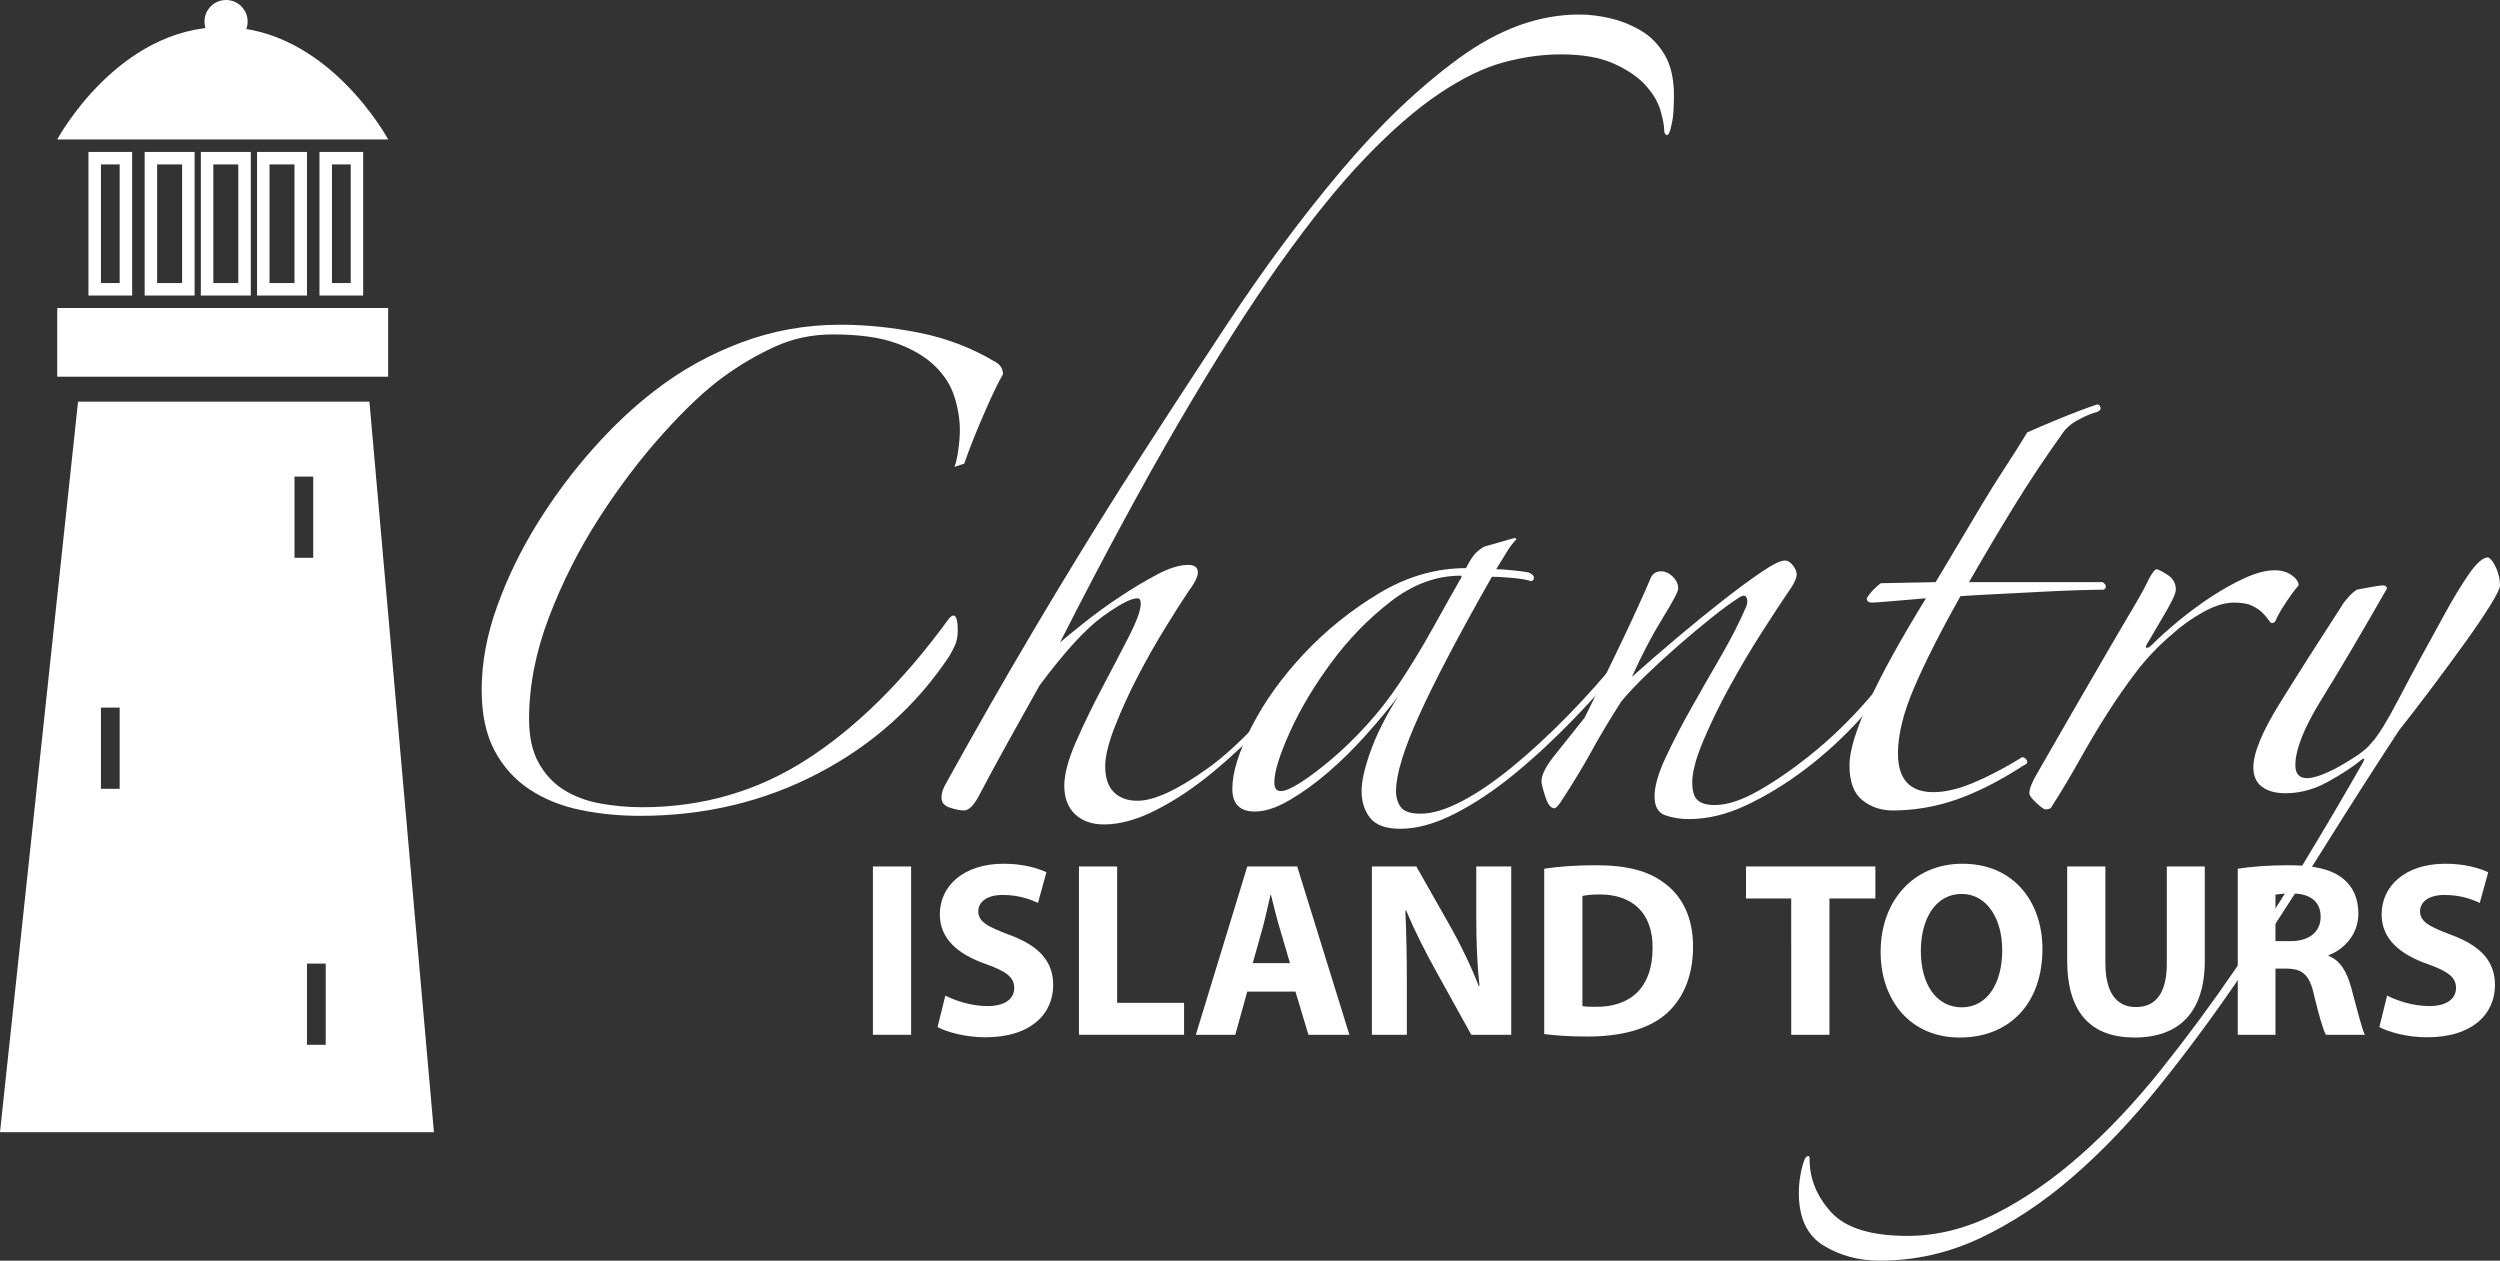 <?xml version="1.0" encoding="utf-8"?>
<!-- Generator: Adobe Illustrator 16.0.0, SVG Export Plug-In . SVG Version: 6.00 Build 0)  -->
<!DOCTYPE svg PUBLIC "-//W3C//DTD SVG 1.1//EN" "http://www.w3.org/Graphics/SVG/1.1/DTD/svg11.dtd">
<svg version="1.1" id="Layer_1" xmlns="http://www.w3.org/2000/svg" xmlns:xlink="http://www.w3.org/1999/xlink" x="0px" y="0px"
	 width="400.404px" height="201.91px" viewBox="157.833 140.666 400.404 201.91"
	 enable-background="new 157.833 140.666 400.404 201.91" xml:space="preserve">
<rect x="157.833" y="140.666" width="400.404" height="201.91" fill="#333333" stroke="none"/>
<g id="Layer_1_1_">
</g>
<g id="Layer_2">
	<g>
		<path fill="#FFFFFF" d="M310.703,215.444c0.229-0.574,0.431-1.466,0.604-2.674c0.174-1.208,0.26-2.27,0.26-3.191
			c0-1.725-0.289-3.507-0.862-5.348c-0.577-1.838-1.639-3.507-3.191-5.002c-1.552-1.493-3.623-2.701-6.209-3.623
			c-2.587-0.919-5.951-1.38-10.091-1.38c-3.337,0-6.442,0.663-9.315,1.983c-2.876,1.324-5.579,2.906-8.107,4.744
			c-2.876,2.07-6.124,5.118-9.747,9.142c-3.622,4.027-7.045,8.539-10.264,13.542c-3.221,5.002-5.895,10.293-8.021,15.87
			c-2.129,5.58-3.191,11.015-3.191,16.302c0,2.877,0.518,5.233,1.553,7.072c1.035,1.842,2.385,3.277,4.054,4.312
			c1.666,1.035,3.593,1.755,5.779,2.156c2.183,0.4,4.425,0.604,6.728,0.604c9.66,0,18.457-2.559,26.392-7.676
			c7.935-5.116,15.466-12.563,22.598-22.34c0.345-0.459,0.631-0.688,0.862-0.688c0.458,0,0.689,0.806,0.689,2.414
			c0,0.922-0.146,1.698-0.432,2.329c-0.288,0.634-0.604,1.236-0.949,1.812c-5.291,7.935-12.277,14.174-20.958,18.715
			c-8.685,4.545-18.199,6.813-28.549,6.813c-3.337,0-6.528-0.317-9.574-0.948c-3.048-0.634-5.752-1.726-8.107-3.277
			c-2.358-1.553-4.227-3.623-5.606-6.209c-1.38-2.588-2.07-5.836-2.07-9.746c0-4.369,0.833-8.854,2.501-13.455
			c1.666-4.6,3.822-9.027,6.469-13.283c2.644-4.253,5.606-8.221,8.884-11.903c3.278-3.679,6.582-6.784,9.919-9.315
			c4.14-3.218,8.738-5.779,13.8-7.676c5.059-1.897,10.35-2.846,15.87-2.846c4.14,0,8.366,0.431,12.679,1.294
			c4.312,0.862,8.307,2.388,11.989,4.571c0.919,0.461,1.38,1.151,1.38,2.07c-0.806,1.38-1.841,3.536-3.104,6.469
			c-1.268,2.933-2.303,5.55-3.105,7.849L310.703,215.444z"/>
		<path fill="#FFFFFF" d="M425.933,155.932c0,1.841-0.087,3.221-0.259,4.14c-0.173,0.922-0.346,1.553-0.518,1.896
			c-0.173,0.345-0.347,0.431-0.519,0.259c-0.173-0.172-0.259-0.372-0.259-0.604c0-0.803-0.202-1.897-0.604-3.278
			c-0.404-1.38-1.208-2.73-2.415-4.054c-1.208-1.32-2.906-2.472-5.089-3.45c-2.188-0.976-5.004-1.466-8.453-1.466
			c-2.991,0-6.066,0.431-9.229,1.293c-3.164,0.863-6.584,2.531-10.264,5.003c-3.683,2.474-7.619,5.895-11.815,10.264
			c-4.2,4.372-8.771,10.035-13.715,16.991c-4.945,6.959-10.323,15.412-16.128,25.357c-5.808,9.948-12.161,21.708-19.062,35.276
			c0.804-0.689,2.07-1.726,3.796-3.104c1.725-1.381,3.623-2.76,5.691-4.142c2.07-1.379,4.081-2.586,6.038-3.621
			c1.954-1.035,3.623-1.553,5.002-1.553c1.035,0,1.553,0.404,1.553,1.209c0,0.689-0.518,1.725-1.553,3.104
			c-0.922,1.379-2.129,3.278-3.623,5.692c-1.496,2.416-2.962,5.002-4.398,7.763c-1.439,2.761-2.674,5.464-3.708,8.108
			c-1.035,2.646-1.554,4.771-1.554,6.381c0,1.842,0.458,3.222,1.381,4.141c0.919,0.922,2.183,1.38,3.795,1.38
			c2.644,0,6.382-1.726,11.212-5.175c4.831-3.449,10.35-9.314,16.56-17.596c0.229-0.229,0.458-0.344,0.69-0.344
			c0.229,0,0.345,0.23,0.345,0.688c-2.188,3.104-4.744,6.211-7.677,9.315c-2.933,3.104-5.924,5.924-8.97,8.451
			c-3.049,2.531-6.098,4.571-9.144,6.124c-3.048,1.554-5.838,2.329-8.366,2.329c-1.957,0-3.509-0.548-4.656-1.64
			c-1.151-1.095-1.726-2.614-1.726-4.571c0-1.838,0.63-4.195,1.897-7.072c1.264-2.873,2.674-5.777,4.226-8.711
			c1.553-2.933,2.959-5.633,4.228-8.107c1.264-2.471,1.896-4.227,1.896-5.262c0-0.574-0.173-0.861-0.518-0.861
			c-1.035,0-2.906,0.979-5.606,2.933c-2.703,1.957-6.067,5.636-10.091,11.04c-1.612,2.876-3.277,5.864-5.002,8.971
			c-1.726,3.105-3.222,5.864-4.485,8.279c-0.922,1.841-1.784,2.76-2.587,2.76c-0.577,0-1.324-0.146-2.243-0.431
			c-0.922-0.289-1.38-0.833-1.38-1.64c0-0.573,0.172-1.207,0.519-1.897c4.829-8.737,9.544-16.989,14.145-24.754
			c4.598-7.763,9.255-15.379,13.972-22.855c5.521-8.625,11.24-17.423,17.164-26.393c5.921-8.97,11.989-17.134,18.199-24.495
			c6.21-7.358,12.506-13.369,18.889-18.026c6.384-4.657,12.792-6.986,19.233-6.986c1.609,0,3.277,0.202,5.003,0.604
			c1.725,0.404,3.363,1.064,4.916,1.984c1.553,0.922,2.816,2.215,3.795,3.881C425.441,151.131,425.933,153.288,425.933,155.932z"/>
		<path fill="#FFFFFF" d="M418.688,245.977c-2.646,3.222-5.55,6.469-8.712,9.746c-3.163,3.277-6.354,6.24-9.572,8.885
			c-3.223,2.646-6.412,4.772-9.574,6.383c-3.164,1.609-6.067,2.415-8.711,2.415c-2.302,0-3.911-0.577-4.83-1.726
			c-0.922-1.15-1.38-2.588-1.38-4.312c0-1.609,0.486-3.767,1.466-6.47c0.976-2.7,2.442-5.605,4.399-8.711
			c-1.496,1.957-3.223,4.026-5.176,6.209c-1.957,2.188-3.969,4.17-6.038,5.951c-2.068,1.785-4.14,3.278-6.21,4.485
			c-2.069,1.208-3.91,1.812-5.52,1.812c-2.416,0-3.623-1.207-3.623-3.623c0-2.644,1.035-5.979,3.105-10.004
			c2.068-4.024,4.855-7.906,8.364-11.645c3.509-3.736,7.504-6.957,11.989-9.66c4.485-2.701,9.143-4.054,13.973-4.054
			c0.574-1.148,1.093-1.954,1.554-2.415c0.458-0.458,0.919-0.803,1.38-1.035l4.83-1.38l0.345,0.172
			c-0.577,0.577-1.121,1.293-1.639,2.156c-0.519,0.862-1.064,1.754-1.64,2.674c0.574,0,1.438,0.06,2.587,0.172
			c1.148,0.116,2.012,0.231,2.589,0.345c0.573,0.231,0.861,0.518,0.861,0.862s-0.172,0.519-0.518,0.519
			c-0.689-0.229-1.726-0.402-3.104-0.519c-1.38-0.112-2.415-0.172-3.104-0.172c-5.291,9.315-9.172,16.706-11.645,22.166
			c-2.475,5.464-3.709,9.519-3.709,12.162c0,1.034,0.259,1.897,0.776,2.587s1.58,1.035,3.19,1.035c1.839,0,4.024-0.663,6.556-1.983
			c2.527-1.321,5.23-3.162,8.106-5.521c2.874-2.355,5.836-5.09,8.885-8.193c3.046-3.104,5.95-6.383,8.712-9.833
			c0.229-0.345,0.458-0.431,0.688-0.258C418.571,245.373,418.688,245.632,418.688,245.977z M391.777,232.867
			c-3.911,0-7.649,1.38-11.213,4.14c-3.566,2.761-6.729,6.011-9.487,9.746c-2.761,3.739-4.977,7.447-6.643,11.126
			c-1.668,3.682-2.501,6.383-2.501,8.107c0,0.922,0.346,1.381,1.035,1.381c0.69,0,1.752-0.459,3.19-1.381
			c1.438-0.92,3.076-2.155,4.917-3.709c1.838-1.553,3.708-3.363,5.605-5.435c1.897-2.069,3.649-4.312,5.262-6.727
			c1.839-2.761,3.623-5.693,5.348-8.798c1.725-3.105,3.277-5.865,4.657-8.28L391.777,232.867z"/>
		<path fill="#FFFFFF" d="M462.674,247.357c-2.068,2.875-4.458,5.777-7.158,8.711c-2.703,2.932-5.578,5.549-8.625,7.849
			c-3.049,2.302-6.152,4.199-9.314,5.692c-3.164,1.492-6.239,2.242-9.229,2.242c-1.38,0-2.646-0.203-3.795-0.604
			c-1.15-0.404-1.726-1.409-1.726-3.019c0-1.61,0.574-3.649,1.726-6.125c1.148-2.472,2.501-5.088,4.054-7.849
			c1.554-2.76,3.161-5.577,4.83-8.452c1.666-2.873,3.02-5.521,4.055-7.936c0.229-0.574,0.259-1.062,0.086-1.467
			c-0.172-0.4-0.547-0.432-1.121-0.086c-1.268,0.807-2.76,1.897-4.485,3.276c-1.725,1.381-3.479,2.847-5.261,4.399
			c-1.784,1.552-3.51,3.135-5.175,4.742c-1.669,1.612-3.021,3.05-4.054,4.312c-1.842,2.877-3.425,5.521-4.744,7.936
			c-1.323,2.416-2.962,5.119-4.916,8.107c-0.461,0.689-0.807,1.035-1.035,1.035c-0.577,0-1.064-0.631-1.466-1.896
			c-0.404-1.266-0.604-2.07-0.604-2.416c0-1.035,0.717-2.441,2.156-4.227c1.437-1.781,3.019-3.766,4.744-5.951
			c1.838-3.679,3.734-7.561,5.691-11.645c1.954-4.08,3.622-7.732,5.003-10.953c0.346-0.574,0.862-0.863,1.553-0.863
			c0.689,0,1.32,0.289,1.896,0.863c0.574,0.576,0.863,1.208,0.863,1.896c0,0.461-0.836,2.043-2.502,4.744
			c-1.668,2.703-3.308,5.838-4.916,9.401c2.184-1.954,4.571-4.024,7.159-6.21c2.587-2.184,5.059-4.196,7.417-6.038
			c2.354-1.838,4.426-3.363,6.21-4.571c1.781-1.208,3.019-1.812,3.709-1.812c0.458,0,0.89,0.26,1.294,0.777
			c0.401,0.518,0.604,1.008,0.604,1.465c0,0.461-0.288,1.151-0.861,2.07c-1.268,1.842-2.819,4.2-4.658,7.073
			c-1.841,2.876-3.595,5.838-5.261,8.884c-1.668,3.049-3.078,5.951-4.228,8.711s-1.725,4.946-1.725,6.557
			c0,1.379,0.285,2.328,0.862,2.846c0.573,0.518,1.492,0.775,2.76,0.775c1.954,0,4.254-0.746,6.899-2.242
			c2.645-1.492,5.374-3.363,8.193-5.605c2.817-2.242,5.49-4.742,8.021-7.504c2.528-2.76,4.6-5.404,6.211-7.936
			c0.229-0.346,0.573-0.432,1.034-0.26C463.305,246.236,463.248,246.667,462.674,247.357z"/>
		<path fill="#FFFFFF" d="M493.724,206.647c-0.921,0.232-1.956,0.663-3.104,1.293c-1.151,0.634-2.015,1.41-2.588,2.329
			c-2.646,3.682-5.204,7.533-7.677,11.557c-2.475,4.027-4.858,8.051-7.158,12.074h21.391c0.345,0.232,0.518,0.461,0.518,0.69
			c0,0.232-0.115,0.404-0.346,0.519c-0.922,0-2.302,0.029-4.14,0.086c-1.841,0.059-3.854,0.146-6.037,0.259
			c-2.187,0.116-4.429,0.231-6.728,0.345c-2.303,0.116-4.312,0.232-6.038,0.346c-3.222,5.752-5.692,10.639-7.417,14.662
			c-1.727,4.026-2.588,7.532-2.588,10.522c0,4.14,1.896,6.209,5.691,6.209c1.839,0,3.938-0.487,6.297-1.466
			c2.355-0.977,4.856-2.271,7.503-3.883c0.347-0.344,0.69-0.313,1.035,0.088c0.346,0.404,0.229,0.72-0.345,0.947
			c-3.911,2.531-7.533,4.373-10.867,5.521c-3.337,1.148-6.729,1.725-10.178,1.725c-1.842,0-3.45-0.547-4.83-1.639
			s-2.07-2.959-2.07-5.605c0-2.3,1.035-5.692,3.105-10.179c2.068-4.483,5.114-10.004,9.143-16.56
			c-1.38,0.115-3.078,0.259-5.089,0.431c-2.014,0.174-3.191,0.261-3.536,0.261c-0.577,0-0.862-0.229-0.862-0.69
			c0.458-0.804,1.207-1.609,2.242-2.415l8.797-0.172c1.035-1.725,2.185-3.649,3.45-5.779c1.266-2.126,2.528-4.253,3.795-6.382
			c1.266-2.126,2.56-4.197,3.882-6.21c1.32-2.011,2.501-3.881,3.536-5.606c1.265-0.574,3.02-1.321,5.262-2.243
			c2.242-0.919,4.227-1.666,5.95-2.242c0.229,0,0.402,0.146,0.519,0.431C494.354,206.159,494.183,206.418,493.724,206.647z"/>
		<path fill="#FFFFFF" d="M525.98,234.419c-0.689,0.806-1.409,1.784-2.156,2.933c-0.749,1.15-1.236,2.014-1.466,2.588
			c-0.116,0.345-0.346,0.518-0.69,0.518c-0.115,0-0.288-0.173-0.517-0.518c-0.232-0.347-0.549-0.717-0.949-1.121
			c-0.404-0.402-0.949-0.776-1.64-1.121c-0.689-0.346-1.669-0.518-2.933-0.518c-1.496,0-3.164,0.518-5.003,1.553
			c-1.841,1.035-3.449,2.186-4.829,3.449c-2.187,1.842-4.113,3.854-5.778,6.036c-1.669,2.188-3.25,4.459-4.743,6.814
			c-1.496,2.358-2.934,4.772-4.312,7.245c-1.381,2.474-2.876,4.976-4.485,7.504c-0.115,0.345-0.461,0.518-1.034,0.518
			c-0.231,0-0.721-0.346-1.466-1.035c-0.75-0.689-1.123-1.207-1.123-1.553c0-0.689,0.402-1.725,1.209-3.105
			c1.838-3.217,3.709-6.467,5.605-9.744c1.897-3.278,3.679-6.354,5.348-9.229c1.665-2.873,3.133-5.374,4.398-7.504
			c1.264-2.126,2.127-3.708,2.587-4.744c0.574-1.034,0.978-1.552,1.208-1.552c0.229,0,0.803,0.288,1.725,0.861
			c0.921,0.578,1.381,1.381,1.381,2.416c0,0.345-0.202,0.922-0.604,1.725c-0.404,0.807-0.862,1.639-1.38,2.502
			c-0.518,0.862-1.008,1.697-1.466,2.501c-0.461,0.806-0.808,1.38-1.035,1.726c-0.345,0.576-0.404,0.861-0.173,0.861
			c0.229,0,0.518-0.172,0.861-0.518c1.148-1.147,2.56-2.414,4.228-3.795c1.666-1.379,3.421-2.674,5.262-3.881
			c1.838-1.209,3.649-2.213,5.435-3.02c1.78-0.803,3.362-1.208,4.742-1.208c1.035,0,1.926,0.259,2.675,0.776
			C525.606,233.298,525.98,233.845,525.98,234.419z"/>
		<path fill="#FFFFFF" d="M523.91,267.712c-1.612,0-2.876-0.345-3.795-1.035c-0.922-0.688-1.38-1.725-1.38-3.104
			c0-2.3,1.405-5.72,4.226-10.265c2.817-4.541,6.237-9.92,10.265-16.129c0.458-0.574,0.832-1.006,1.121-1.294
			c0.285-0.286,0.604-0.544,0.948-0.776c0.574-0.112,1.352-0.258,2.329-0.431c0.976-0.172,1.579-0.259,1.812-0.259
			c0.458,0,0.689,0.172,0.689,0.518c-4.14,7.246-7.619,13.14-10.438,17.682c-2.818,4.544-4.226,8.081-4.226,10.607
			c0,1.381,0.631,2.07,1.897,2.07c0.573,0,1.319-0.173,2.241-0.518c0.919-0.346,1.897-0.803,2.934-1.381
			c1.035-0.573,2.011-1.178,2.933-1.812c0.919-0.631,1.609-1.233,2.07-1.812c1.034-1.034,2.558-3.478,4.57-7.332
			c2.011-3.852,4.455-8.364,7.331-13.541c1.381-2.527,2.675-4.656,3.882-6.381c1.208-1.726,2.213-2.588,3.019-2.588
			c0.458,0.231,0.89,0.807,1.294,1.726c0.401,0.922,0.604,1.841,0.604,2.76c0,0.461-0.519,1.524-1.553,3.192
			s-2.357,3.621-3.968,5.863c-1.612,2.243-3.364,4.631-5.262,7.159c-1.897,2.53-3.708,4.89-5.435,7.072
			c-4.14,6.326-8.31,12.853-12.506,19.578c-4.199,6.728-8.426,13.224-12.679,19.493c-4.254,6.267-8.625,12.188-13.11,17.768
			c-4.484,5.576-9.111,10.436-13.886,14.576c-4.771,4.14-9.717,7.417-14.835,9.832c-5.116,2.415-10.493,3.623-16.129,3.623
			c-3.334,0-6.323-0.807-8.971-2.415c-2.645-1.612-3.968-4.429-3.968-8.453c0-0.922,0.086-1.87,0.26-2.847
			c0.172-0.979,0.373-1.754,0.604-2.328c0.116-0.346,0.288-0.576,0.518-0.689c0.231-0.115,0.346,0.057,0.346,0.518
			c0,3.104,1.15,5.922,3.45,8.453c2.302,2.527,6.383,3.795,12.247,3.795c4.717,0,9.4-1.182,14.059-3.537
			c4.658-2.357,9.202-5.492,13.628-9.4c4.429-3.911,8.711-8.452,12.852-13.628c4.141-5.175,8.138-10.581,11.988-16.215
			c3.853-5.636,7.504-11.3,10.954-16.991s6.611-11.066,9.487-16.129c0.229-0.458,0.229-0.631,0-0.518
			c-0.231,0.115-0.404,0.231-0.519,0.346c-1.267,1.035-2.991,2.156-5.175,3.363S526.209,267.712,523.91,267.712z"/>
	</g>
</g>
<g id="Layer_3">
	<g>
		<path fill="#FFFFFF" d="M303.758,279.443v26.955h-6.119v-26.955H303.758z"/>
		<path fill="#FFFFFF" d="M309.239,300.12c1.64,0.84,4.16,1.68,6.759,1.68c2.799,0,4.279-1.159,4.279-2.919
			c0-1.68-1.28-2.64-4.52-3.8c-4.479-1.56-7.398-4.039-7.398-7.958c0-4.6,3.839-8.119,10.198-8.119c3.039,0,5.279,0.641,6.878,1.36
			l-1.358,4.919c-1.08-0.521-3-1.28-5.64-1.28c-2.639,0-3.919,1.2-3.919,2.601c0,1.72,1.521,2.479,4.999,3.799
			c4.76,1.761,6.999,4.24,6.999,8.039c0,4.52-3.479,8.358-10.878,8.358c-3.079,0-6.119-0.801-7.639-1.641L309.239,300.12z"/>
		<path fill="#FFFFFF" d="M330.639,279.443h6.119v21.837h10.718v5.118h-16.837V279.443L330.639,279.443z"/>
		<path fill="#FFFFFF" d="M357.597,299.48l-1.919,6.918h-6.319l8.238-26.955h7.999l8.358,26.955h-6.561l-2.079-6.918H357.597z
			 M364.436,294.921l-1.68-5.719c-0.479-1.601-0.96-3.601-1.359-5.199h-0.079c-0.4,1.601-0.802,3.64-1.24,5.199l-1.601,5.719
			H364.436z"/>
		<path fill="#FFFFFF" d="M377.558,306.398v-26.955h7.119l5.6,9.879c1.6,2.84,3.198,6.199,4.398,9.238h0.12
			c-0.4-3.561-0.521-7.199-0.521-11.238v-7.879h5.6v26.955h-6.399l-5.759-10.397c-1.6-2.879-3.358-6.358-4.68-9.519l-0.119,0.039
			c0.159,3.561,0.239,7.359,0.239,11.76v8.117H377.558z"/>
		<path fill="#FFFFFF" d="M405.157,279.804c2.239-0.358,5.159-0.56,8.237-0.56c5.119,0,8.438,0.92,11.038,2.879
			c2.801,2.08,4.561,5.398,4.561,10.159c0,5.159-1.88,8.718-4.479,10.918c-2.839,2.358-7.157,3.479-12.438,3.479
			c-3.16,0-5.399-0.2-6.919-0.399V279.804z M411.276,301.8c0.52,0.12,1.358,0.12,2.118,0.12c5.521,0.04,9.119-2.999,9.119-9.438
			c0.04-5.6-3.239-8.56-8.479-8.56c-1.359,0-2.239,0.12-2.759,0.24V301.8z"/>
		<path fill="#FFFFFF" d="M444.717,284.562h-7.238v-5.119h20.717v5.119h-7.358v21.836h-6.119L444.717,284.562L444.717,284.562z"/>
		<path fill="#FFFFFF" d="M484.953,292.643c0,8.838-5.359,14.196-13.238,14.196c-7.998,0-12.678-6.038-12.678-13.717
			c0-8.079,5.159-14.118,13.118-14.118C480.434,279.004,484.953,285.203,484.953,292.643z M465.477,293.002
			c0,5.279,2.479,8.998,6.56,8.998c4.119,0,6.479-3.919,6.479-9.158c0-4.839-2.319-8.999-6.52-8.999
			C467.876,283.843,465.477,287.764,465.477,293.002z"/>
		<path fill="#FFFFFF" d="M495.036,279.443v15.518c0,4.641,1.76,6.999,4.879,6.999c3.199,0,4.959-2.239,4.959-6.999v-15.518h6.079
			v15.117c0,8.318-4.199,12.277-11.238,12.277c-6.799,0-10.798-3.759-10.798-12.357v-15.037H495.036L495.036,279.443z"/>
		<path fill="#FFFFFF" d="M516.236,279.804c1.96-0.319,4.879-0.56,8.117-0.56c4,0,6.8,0.6,8.72,2.119
			c1.6,1.279,2.479,3.16,2.479,5.64c0,3.438-2.438,5.799-4.759,6.64v0.119c1.88,0.76,2.919,2.561,3.6,5.039
			c0.841,3.039,1.681,6.559,2.199,7.6h-6.239c-0.438-0.76-1.078-2.961-1.879-6.279c-0.721-3.359-1.88-4.279-4.358-4.319h-1.84V306.4
			h-6.039V279.804L516.236,279.804z M522.275,291.402h2.398c3.039,0,4.839-1.521,4.839-3.881c0-2.479-1.68-3.72-4.479-3.758
			c-1.48,0-2.32,0.118-2.76,0.198L522.275,291.402L522.275,291.402z"/>
		<path fill="#FFFFFF" d="M540.156,300.12c1.64,0.84,4.159,1.68,6.759,1.68c2.799,0,4.279-1.159,4.279-2.919
			c0-1.68-1.28-2.64-4.521-3.8c-4.479-1.56-7.397-4.039-7.397-7.958c0-4.6,3.839-8.119,10.197-8.119c3.039,0,5.279,0.641,6.879,1.36
			l-1.359,4.919c-1.079-0.521-2.999-1.28-5.64-1.28c-2.64,0-3.92,1.2-3.92,2.601c0,1.72,1.521,2.479,5,3.799
			c4.76,1.761,6.998,4.24,6.998,8.039c0,4.52-3.479,8.358-10.878,8.358c-3.079,0-6.119-0.801-7.639-1.641L540.156,300.12z"/>
	</g>
</g>
<g id="Layer_4">
	<rect x="167" y="190" fill="#FFFFFF" width="53" height="11"/>
	<path fill="#FFFFFF" d="M167,163h53c0,0-9.667-18-26.5-18S167,163,167,163z"/>
	<circle fill="#FFFFFF" cx="194.039" cy="144.122" r="3.456"/>
	<rect x="173" y="166" fill="none" stroke="#FFFFFF" stroke-width="2" stroke-miterlimit="10" width="5" height="21"/>
	<rect x="182" y="166" fill="none" stroke="#FFFFFF" stroke-width="2" stroke-miterlimit="10" width="6" height="21"/>
	<rect x="191" y="166" fill="none" stroke="#FFFFFF" stroke-width="2" stroke-miterlimit="10" width="6" height="21"/>
	<rect x="200" y="166" fill="none" stroke="#FFFFFF" stroke-width="2" stroke-miterlimit="10" width="6" height="21"/>
	<rect x="210" y="166" fill="none" stroke="#FFFFFF" stroke-width="2" stroke-miterlimit="10" width="5" height="21"/>
	<path fill="#FFFFFF" d="M217,205h-46.667l-12.5,117h69.5L217,205z M177,267h-3v-13h3V267z M205,217h3v13h-3V217z M210,308h-3v-13h3
		V308z"/>
</g>
</svg>
